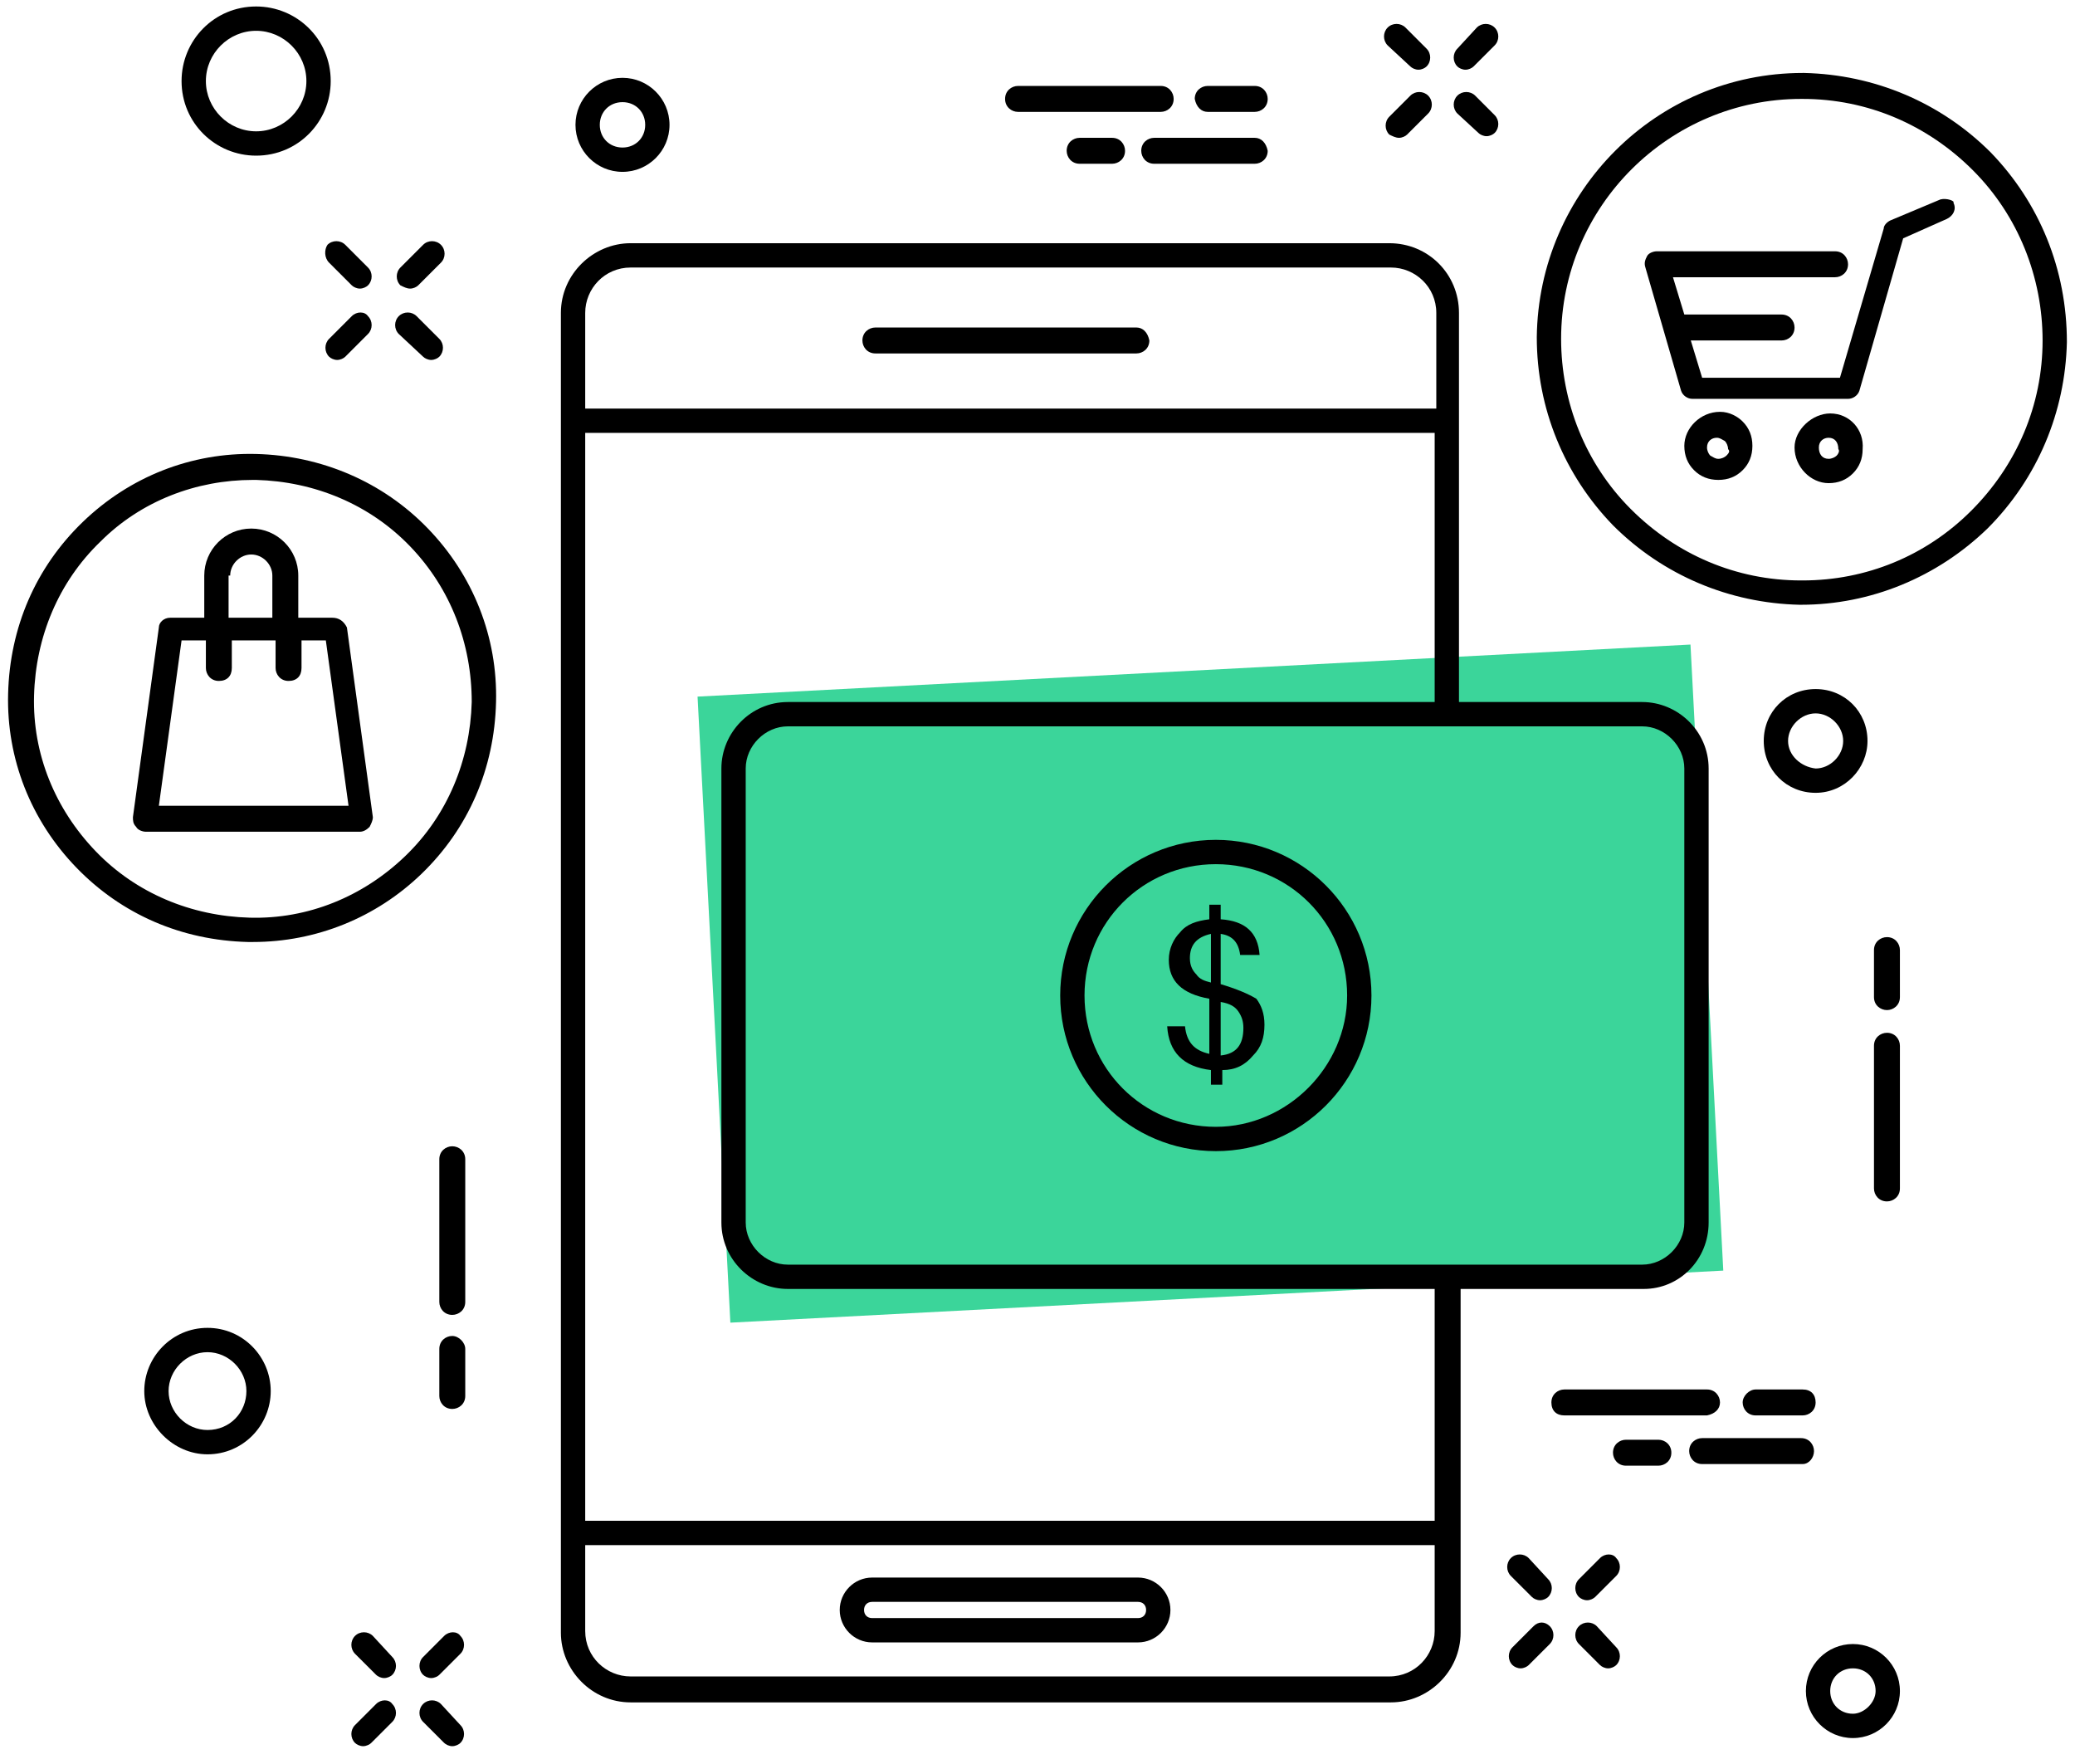 <?xml version="1.0" encoding="UTF-8"?>
<svg width="100px" height="85px" viewBox="0 0 100 85" version="1.1" xmlns="http://www.w3.org/2000/svg" xmlns:xlink="http://www.w3.org/1999/xlink">
    <!-- Generator: Sketch 48.2 (47327) - http://www.bohemiancoding.com/sketch -->
    <title>customer-4</title>
    <desc>Created with Sketch.</desc>
    <defs></defs>
    <g id="Artboard-5-Copy" stroke="none" stroke-width="1" fill="none" fill-rule="evenodd" transform="translate(-1165, -1785)">
        <g id="customer-4" transform="translate(1165, 1785)">
            <rect id="Rectangle-3" fill="#3BD59A" transform="translate(58.333, 47.396) rotate(-3) translate(-58.333, -47.396) " x="34.375" y="32.292" width="47.917" height="30.208"></rect>
            <g id="Group" fill="#000000" fill-rule="nonzero">
                <path d="M15.859,12.656 L16.953,13.75 C17.031,13.828 17.188,13.906 17.344,13.906 C17.5,13.906 17.656,13.828 17.734,13.75 C17.969,13.516 17.969,13.125 17.734,12.891 L16.641,11.797 C16.406,11.562 16.016,11.562 15.781,11.797 C15.625,12.031 15.625,12.422 15.859,12.656 Z" id="Shape"></path>
                <path d="M20.391,17.188 C20.469,17.266 20.625,17.344 20.781,17.344 C20.938,17.344 21.094,17.266 21.172,17.188 C21.406,16.953 21.406,16.562 21.172,16.328 L20.078,15.234 C19.844,15 19.453,15 19.219,15.234 C18.984,15.469 18.984,15.859 19.219,16.094 L20.391,17.188 Z" id="Shape"></path>
                <path d="M16.953,15.234 L15.859,16.328 C15.625,16.562 15.625,16.953 15.859,17.188 C15.938,17.266 16.094,17.344 16.25,17.344 C16.406,17.344 16.562,17.266 16.641,17.188 L17.734,16.094 C17.969,15.859 17.969,15.469 17.734,15.234 C17.578,15 17.188,15 16.953,15.234 Z" id="Shape"></path>
                <path d="M19.766,13.906 C19.922,13.906 20.078,13.828 20.156,13.75 L21.25,12.656 C21.484,12.422 21.484,12.031 21.25,11.797 C21.016,11.562 20.625,11.562 20.391,11.797 L19.297,12.891 C19.062,13.125 19.062,13.516 19.297,13.75 C19.453,13.828 19.609,13.906 19.766,13.906 Z" id="Shape"></path>
                <path d="M12.344,7.5 C14.375,7.5 15.938,5.859 15.938,3.906 C15.938,1.875 14.297,0.312 12.344,0.312 C10.312,0.312 8.75,1.953 8.75,3.906 C8.75,5.938 10.391,7.5 12.344,7.5 Z M12.344,1.484 C13.672,1.484 14.766,2.578 14.766,3.906 C14.766,5.234 13.672,6.328 12.344,6.328 C11.016,6.328 9.922,5.234 9.922,3.906 C9.922,2.578 11.016,1.484 12.344,1.484 Z" id="Shape"></path>
                <path d="M10,63.984 C8.281,63.984 6.953,65.391 6.953,67.031 C6.953,68.672 8.359,70.078 10,70.078 C11.719,70.078 13.047,68.672 13.047,67.031 C13.047,65.391 11.719,63.984 10,63.984 Z M10,68.906 C8.984,68.906 8.125,68.047 8.125,67.031 C8.125,66.016 8.984,65.156 10,65.156 C11.016,65.156 11.875,66.016 11.875,67.031 C11.875,68.047 11.094,68.906 10,68.906 Z" id="Shape"></path>
                <path d="M54.766,15.781 L42.188,15.781 C41.875,15.781 41.562,16.016 41.562,16.406 C41.562,16.719 41.797,17.031 42.188,17.031 L54.766,17.031 C55.078,17.031 55.391,16.797 55.391,16.406 C55.312,16.016 55.078,15.781 54.766,15.781 Z" id="Shape"></path>
                <path d="M82.344,58.906 L82.344,37.031 C82.344,35.234 80.859,33.828 79.141,33.828 L70.312,33.828 L70.312,15.078 C70.312,13.203 68.828,11.719 66.953,11.719 L30.391,11.719 C28.594,11.719 27.031,13.203 27.031,15.078 L27.031,78.672 C27.031,80.469 28.516,82.031 30.391,82.031 L67.031,82.031 C68.828,82.031 70.391,80.547 70.391,78.672 L70.391,62.109 L79.219,62.109 C80.938,62.109 82.344,60.703 82.344,58.906 Z M28.203,15.078 C28.203,13.906 29.141,12.891 30.391,12.891 L67.031,12.891 C68.203,12.891 69.219,13.828 69.219,15.078 L69.219,19.688 L28.203,19.688 L28.203,15.078 Z M69.141,78.594 C69.141,79.766 68.203,80.781 66.953,80.781 L30.391,80.781 C29.219,80.781 28.203,79.844 28.203,78.594 L28.203,74.453 L69.141,74.453 L69.141,78.594 Z M69.141,73.281 L28.203,73.281 L28.203,20.859 L69.141,20.859 L69.141,33.828 L37.969,33.828 C36.172,33.828 34.766,35.312 34.766,37.031 L34.766,58.906 C34.766,60.703 36.25,62.109 37.969,62.109 L69.141,62.109 L69.141,73.281 Z M37.969,60.938 C36.875,60.938 35.938,60 35.938,58.906 L35.938,37.031 C35.938,35.938 36.875,35 37.969,35 L70.312,35 L79.141,35 C80.234,35 81.172,35.938 81.172,37.031 L81.172,58.906 C81.172,60 80.234,60.938 79.141,60.938 L37.969,60.938 Z" id="Shape"></path>
                <path d="M58.594,40.469 C54.453,40.469 51.094,43.828 51.094,47.969 C51.094,52.109 54.453,55.469 58.594,55.469 C62.734,55.469 66.094,52.109 66.094,47.969 C66.094,43.828 62.734,40.469 58.594,40.469 Z M58.594,54.297 C55.078,54.297 52.266,51.484 52.266,47.969 C52.266,44.453 55.078,41.641 58.594,41.641 C62.109,41.641 64.922,44.453 64.922,47.969 C64.922,51.406 62.031,54.297 58.594,54.297 Z" id="Shape"></path>
                <path d="M12.344,21.875 C9.219,21.797 6.25,22.969 3.984,25.156 C1.719,27.344 0.469,30.234 0.391,33.438 C0.312,36.562 1.484,39.531 3.672,41.797 C5.859,44.062 8.75,45.312 11.953,45.391 C12.031,45.391 12.109,45.391 12.188,45.391 C15.234,45.391 18.125,44.219 20.312,42.109 C22.578,39.922 23.828,37.031 23.906,33.828 C23.984,30.703 22.812,27.734 20.625,25.469 C18.438,23.203 15.469,21.953 12.344,21.875 Z M22.734,33.828 C22.656,36.641 21.562,39.297 19.531,41.25 C17.5,43.203 14.844,44.297 12.031,44.219 C9.219,44.141 6.562,43.047 4.609,41.016 C2.656,38.984 1.562,36.328 1.641,33.516 C1.719,30.703 2.812,28.047 4.844,26.094 C6.797,24.141 9.453,23.125 12.188,23.125 C12.266,23.125 12.344,23.125 12.344,23.125 C15.156,23.203 17.812,24.297 19.766,26.328 C21.719,28.359 22.734,31.016 22.734,33.828 Z" id="Shape"></path>
                <path d="M95.938,7.344 C93.516,4.922 90.312,3.594 86.953,3.516 C86.953,3.516 86.875,3.516 86.875,3.516 C79.844,3.516 74.141,9.219 74.062,16.25 C74.062,19.688 75.391,22.891 77.734,25.312 C80.156,27.734 83.359,29.062 86.719,29.141 C86.719,29.141 86.797,29.141 86.797,29.141 C90.156,29.141 93.359,27.812 95.781,25.469 C98.203,23.047 99.531,19.844 99.609,16.484 C99.609,12.969 98.281,9.766 95.938,7.344 Z M95,24.609 C92.812,26.797 89.922,27.969 86.875,27.969 C86.875,27.969 86.797,27.969 86.797,27.969 C83.672,27.969 80.781,26.719 78.594,24.531 C76.406,22.344 75.234,19.375 75.234,16.328 C75.234,9.922 80.469,4.766 86.797,4.766 C86.797,4.766 86.875,4.766 86.875,4.766 C90,4.766 92.891,6.016 95.078,8.203 C97.266,10.391 98.438,13.359 98.438,16.406 C98.438,19.531 97.188,22.422 95,24.609 Z" id="Shape"></path>
                <path d="M93.516,9.609 L91.094,10.625 C90.938,10.703 90.781,10.859 90.781,11.016 L88.672,18.203 L82.031,18.203 L81.484,16.406 L85.859,16.406 C86.172,16.406 86.484,16.172 86.484,15.781 C86.484,15.469 86.25,15.156 85.859,15.156 C85.859,15.156 85.859,15.156 85.859,15.156 L81.172,15.156 C81.172,15.156 81.172,15.156 81.172,15.156 L80.625,13.359 L88.438,13.359 C88.75,13.359 89.062,13.125 89.062,12.734 C89.062,12.422 88.828,12.109 88.438,12.109 C88.438,12.109 88.438,12.109 88.438,12.109 L79.844,12.109 C79.688,12.109 79.453,12.188 79.375,12.344 C79.297,12.5 79.219,12.656 79.297,12.891 L81.016,18.828 C81.094,19.062 81.328,19.219 81.562,19.219 C81.562,19.219 81.562,19.219 81.562,19.219 L89.062,19.219 C89.297,19.219 89.531,19.062 89.609,18.828 L91.719,11.484 L93.828,10.547 C94.141,10.391 94.297,10.078 94.141,9.766 C94.219,9.688 93.828,9.531 93.516,9.609 Z" id="Shape"></path>
                <path d="M88.203,19.922 C87.344,19.922 86.484,20.703 86.484,21.562 C86.484,22.5 87.266,23.281 88.125,23.281 C88.125,23.281 88.125,23.281 88.125,23.281 C88.594,23.281 88.984,23.125 89.297,22.812 C89.609,22.5 89.766,22.109 89.766,21.641 C89.844,20.703 89.141,19.922 88.203,19.922 Z M88.516,21.953 C88.438,22.031 88.281,22.109 88.125,22.109 C87.812,22.109 87.656,21.875 87.656,21.562 C87.656,21.25 87.891,21.094 88.125,21.094 C88.125,21.094 88.125,21.094 88.125,21.094 C88.438,21.094 88.594,21.328 88.594,21.641 C88.672,21.719 88.594,21.875 88.516,21.953 Z" id="Shape"></path>
                <path d="M82.891,19.844 C82.891,19.844 82.891,19.844 82.891,19.844 C81.953,19.844 81.172,20.625 81.172,21.484 C81.172,21.953 81.328,22.344 81.641,22.656 C81.953,22.969 82.344,23.125 82.812,23.125 C82.812,23.125 82.812,23.125 82.812,23.125 C83.281,23.125 83.672,22.969 83.984,22.656 C84.297,22.344 84.453,21.953 84.453,21.484 C84.453,21.016 84.297,20.625 83.984,20.312 C83.75,20.078 83.359,19.844 82.891,19.844 Z M83.203,21.953 C83.125,22.031 82.969,22.109 82.812,22.109 C82.656,22.109 82.578,22.031 82.422,21.953 C82.344,21.875 82.266,21.719 82.266,21.562 C82.266,21.25 82.5,21.094 82.734,21.094 C82.891,21.094 82.969,21.172 83.125,21.25 C83.203,21.328 83.281,21.484 83.281,21.641 C83.359,21.719 83.359,21.797 83.203,21.953 Z" id="Shape"></path>
                <path d="M67.969,3.203 C68.047,3.281 68.203,3.359 68.359,3.359 C68.516,3.359 68.672,3.281 68.75,3.203 C68.984,2.969 68.984,2.578 68.75,2.344 L67.734,1.328 C67.5,1.094 67.109,1.094 66.875,1.328 C66.641,1.562 66.641,1.953 66.875,2.188 L67.969,3.203 Z" id="Shape"></path>
                <path d="M71.25,6.406 C71.328,6.484 71.484,6.562 71.641,6.562 C71.797,6.562 71.953,6.484 72.031,6.406 C72.266,6.172 72.266,5.781 72.031,5.547 L71.094,4.609 C70.859,4.375 70.469,4.375 70.234,4.609 C70,4.844 70,5.234 70.234,5.469 L71.25,6.406 Z" id="Shape"></path>
                <path d="M67.422,6.641 C67.578,6.641 67.734,6.562 67.812,6.484 L68.828,5.469 C69.062,5.234 69.062,4.844 68.828,4.609 C68.594,4.375 68.203,4.375 67.969,4.609 L66.953,5.625 C66.719,5.859 66.719,6.25 66.953,6.484 C67.109,6.562 67.266,6.641 67.422,6.641 Z" id="Shape"></path>
                <path d="M70.625,3.359 C70.781,3.359 70.938,3.281 71.016,3.203 L72.031,2.188 C72.266,1.953 72.266,1.562 72.031,1.328 C71.797,1.094 71.406,1.094 71.172,1.328 L70.234,2.344 C70,2.578 70,2.969 70.234,3.203 C70.312,3.281 70.469,3.359 70.625,3.359 Z" id="Shape"></path>
                <path d="M73.672,75.078 C73.438,74.844 73.047,74.844 72.812,75.078 C72.578,75.312 72.578,75.703 72.812,75.938 L73.828,76.953 C73.906,77.031 74.062,77.109 74.219,77.109 C74.375,77.109 74.531,77.031 74.609,76.953 C74.844,76.719 74.844,76.328 74.609,76.094 L73.672,75.078 Z" id="Shape"></path>
                <path d="M76.953,78.359 C76.719,78.125 76.328,78.125 76.094,78.359 C75.859,78.594 75.859,78.984 76.094,79.219 L77.109,80.234 C77.188,80.312 77.344,80.391 77.5,80.391 C77.656,80.391 77.812,80.312 77.891,80.234 C78.125,80 78.125,79.609 77.891,79.375 L76.953,78.359 Z" id="Shape"></path>
                <path d="M73.906,78.359 L72.891,79.375 C72.656,79.609 72.656,80 72.891,80.234 C72.969,80.312 73.125,80.391 73.281,80.391 C73.438,80.391 73.594,80.312 73.672,80.234 L74.688,79.219 C74.922,78.984 74.922,78.594 74.688,78.359 C74.453,78.125 74.141,78.125 73.906,78.359 Z" id="Shape"></path>
                <path d="M77.109,75.078 L76.094,76.094 C75.859,76.328 75.859,76.719 76.094,76.953 C76.172,77.031 76.328,77.109 76.484,77.109 C76.641,77.109 76.797,77.031 76.875,76.953 L77.891,75.938 C78.125,75.703 78.125,75.312 77.891,75.078 C77.734,74.844 77.344,74.844 77.109,75.078 Z" id="Shape"></path>
                <path d="M17.969,78.828 C17.734,78.594 17.344,78.594 17.109,78.828 C16.875,79.062 16.875,79.453 17.109,79.688 L18.125,80.703 C18.203,80.781 18.359,80.859 18.516,80.859 C18.672,80.859 18.828,80.781 18.906,80.703 C19.141,80.469 19.141,80.078 18.906,79.844 L17.969,78.828 Z" id="Shape"></path>
                <path d="M21.25,82.109 C21.016,81.875 20.625,81.875 20.391,82.109 C20.156,82.344 20.156,82.734 20.391,82.969 L21.406,83.984 C21.484,84.062 21.641,84.141 21.797,84.141 C21.953,84.141 22.109,84.062 22.188,83.984 C22.422,83.75 22.422,83.359 22.188,83.125 L21.25,82.109 Z" id="Shape"></path>
                <path d="M18.125,82.109 L17.109,83.125 C16.875,83.359 16.875,83.75 17.109,83.984 C17.188,84.062 17.344,84.141 17.5,84.141 C17.656,84.141 17.812,84.062 17.891,83.984 L18.906,82.969 C19.141,82.734 19.141,82.344 18.906,82.109 C18.75,81.875 18.359,81.875 18.125,82.109 Z" id="Shape"></path>
                <path d="M21.406,78.828 L20.391,79.844 C20.156,80.078 20.156,80.469 20.391,80.703 C20.469,80.781 20.625,80.859 20.781,80.859 C20.938,80.859 21.094,80.781 21.172,80.703 L22.188,79.688 C22.422,79.453 22.422,79.062 22.188,78.828 C22.031,78.594 21.641,78.594 21.406,78.828 Z" id="Shape"></path>
                <path d="M30,8.281 C31.25,8.281 32.266,7.266 32.266,6.016 C32.266,4.766 31.25,3.75 30,3.75 C28.75,3.75 27.734,4.766 27.734,6.016 C27.734,7.266 28.75,8.281 30,8.281 Z M30,4.922 C30.625,4.922 31.094,5.391 31.094,6.016 C31.094,6.641 30.625,7.109 30,7.109 C29.375,7.109 28.906,6.641 28.906,6.016 C28.906,5.391 29.375,4.922 30,4.922 Z" id="Shape"></path>
                <path d="M89.297,79.219 C88.047,79.219 87.031,80.234 87.031,81.484 C87.031,82.734 88.047,83.75 89.297,83.75 C90.547,83.75 91.562,82.734 91.562,81.484 C91.562,80.234 90.547,79.219 89.297,79.219 Z M89.297,82.578 C88.672,82.578 88.203,82.109 88.203,81.484 C88.203,80.859 88.672,80.391 89.297,80.391 C89.922,80.391 90.391,80.859 90.391,81.484 C90.391,82.031 89.844,82.578 89.297,82.578 Z" id="Shape"></path>
                <path d="M90,35.703 C90,34.297 88.906,33.203 87.5,33.203 C86.094,33.203 85,34.297 85,35.703 C85,37.109 86.094,38.203 87.5,38.203 C88.906,38.203 90,37.031 90,35.703 Z M86.172,35.703 C86.172,35 86.797,34.375 87.5,34.375 C88.203,34.375 88.828,35 88.828,35.703 C88.828,36.406 88.203,37.031 87.5,37.031 C86.797,36.953 86.172,36.406 86.172,35.703 Z" id="Shape"></path>
                <path d="M21.797,55.234 C21.484,55.234 21.172,55.469 21.172,55.859 L21.172,62.734 C21.172,63.047 21.406,63.359 21.797,63.359 C22.109,63.359 22.422,63.125 22.422,62.734 L22.422,55.859 C22.422,55.469 22.109,55.234 21.797,55.234 Z" id="Shape"></path>
                <path d="M21.797,64.375 C21.484,64.375 21.172,64.609 21.172,65 L21.172,67.266 C21.172,67.578 21.406,67.891 21.797,67.891 C22.109,67.891 22.422,67.656 22.422,67.266 L22.422,65 C22.422,64.688 22.109,64.375 21.797,64.375 Z" id="Shape"></path>
                <path d="M90.312,57.266 C90.312,57.578 90.547,57.891 90.938,57.891 C91.25,57.891 91.562,57.656 91.562,57.266 L91.562,50.391 C91.562,50.078 91.328,49.766 90.938,49.766 C90.625,49.766 90.312,50 90.312,50.391 L90.312,57.266 Z" id="Shape"></path>
                <path d="M90.938,48.672 C91.25,48.672 91.562,48.438 91.562,48.047 L91.562,45.781 C91.562,45.469 91.328,45.156 90.938,45.156 C90.625,45.156 90.312,45.391 90.312,45.781 L90.312,48.047 C90.312,48.438 90.625,48.672 90.938,48.672 Z" id="Shape"></path>
                <path d="M49.062,5.391 L55.938,5.391 C56.25,5.391 56.562,5.156 56.562,4.766 C56.562,4.453 56.328,4.141 55.938,4.141 L49.062,4.141 C48.75,4.141 48.438,4.375 48.438,4.766 C48.438,5.156 48.75,5.391 49.062,5.391 Z" id="Shape"></path>
                <path d="M58.203,5.391 L60.469,5.391 C60.781,5.391 61.094,5.156 61.094,4.766 C61.094,4.453 60.859,4.141 60.469,4.141 L58.203,4.141 C57.891,4.141 57.578,4.375 57.578,4.766 C57.656,5.156 57.891,5.391 58.203,5.391 Z" id="Shape"></path>
                <path d="M60.469,6.641 L55.625,6.641 C55.312,6.641 55,6.875 55,7.266 C55,7.578 55.234,7.891 55.625,7.891 L60.469,7.891 C60.781,7.891 61.094,7.656 61.094,7.266 C61.016,6.875 60.781,6.641 60.469,6.641 Z" id="Shape"></path>
                <path d="M52.031,6.641 C51.719,6.641 51.406,6.875 51.406,7.266 C51.406,7.578 51.641,7.891 52.031,7.891 L53.594,7.891 C53.906,7.891 54.219,7.656 54.219,7.266 C54.219,6.953 53.984,6.641 53.594,6.641 L52.031,6.641 Z" id="Shape"></path>
                <path d="M82.891,67.578 C82.891,67.266 82.656,66.953 82.266,66.953 L75.391,66.953 C75.078,66.953 74.766,67.188 74.766,67.578 C74.766,67.969 75,68.203 75.391,68.203 L82.266,68.203 C82.656,68.125 82.891,67.891 82.891,67.578 Z" id="Shape"></path>
                <path d="M83.984,67.578 C83.984,67.891 84.219,68.203 84.609,68.203 L86.875,68.203 C87.188,68.203 87.5,67.969 87.5,67.578 C87.5,67.188 87.266,66.953 86.875,66.953 L84.609,66.953 C84.297,66.953 83.984,67.266 83.984,67.578 Z" id="Shape"></path>
                <path d="M87.422,69.922 C87.422,69.609 87.188,69.297 86.797,69.297 L82.031,69.297 C81.719,69.297 81.406,69.531 81.406,69.922 C81.406,70.234 81.641,70.547 82.031,70.547 L86.875,70.547 C87.188,70.547 87.422,70.234 87.422,69.922 Z" id="Shape"></path>
                <path d="M79.922,69.375 L78.359,69.375 C78.047,69.375 77.734,69.609 77.734,70 C77.734,70.312 77.969,70.625 78.359,70.625 L79.922,70.625 C80.234,70.625 80.547,70.391 80.547,70 C80.547,69.609 80.234,69.375 79.922,69.375 Z" id="Shape"></path>
                <path d="M58.828,47.422 L58.828,45 C59.375,45.078 59.688,45.391 59.766,46.016 L60.703,46.016 C60.625,44.922 60,44.375 58.828,44.297 L58.828,43.594 L58.281,43.594 L58.281,44.297 C57.656,44.375 57.188,44.531 56.875,44.922 C56.562,45.234 56.328,45.703 56.328,46.25 C56.328,47.266 56.953,47.891 58.281,48.125 L58.281,50.781 C57.578,50.625 57.188,50.234 57.109,49.453 L56.25,49.453 C56.328,50.703 57.031,51.406 58.359,51.562 L58.359,52.266 L58.906,52.266 L58.906,51.562 C59.531,51.562 60,51.328 60.391,50.859 C60.781,50.469 60.938,50 60.938,49.375 C60.938,48.828 60.781,48.438 60.547,48.125 C60.156,47.891 59.609,47.656 58.828,47.422 Z M58.359,47.344 C58.047,47.266 57.812,47.188 57.656,46.953 C57.5,46.797 57.344,46.562 57.344,46.172 C57.344,45.547 57.656,45.156 58.359,45 L58.359,47.344 Z M58.828,50.859 L58.828,48.281 C59.297,48.359 59.531,48.516 59.688,48.75 C59.844,48.984 59.922,49.219 59.922,49.531 C59.922,50.312 59.609,50.781 58.828,50.859 Z" id="Shape"></path>
                <path d="M16.016,29.766 L14.375,29.766 L14.375,27.734 C14.375,26.484 13.359,25.469 12.109,25.469 C10.859,25.469 9.844,26.484 9.844,27.734 L9.844,29.766 L8.203,29.766 C7.891,29.766 7.656,30 7.656,30.234 L6.406,39.375 C6.406,39.531 6.406,39.688 6.562,39.844 C6.641,40 6.875,40.078 7.031,40.078 L17.344,40.078 C17.5,40.078 17.656,40 17.812,39.844 C17.891,39.688 17.969,39.531 17.969,39.375 L16.719,30.234 C16.562,29.922 16.328,29.766 16.016,29.766 Z M11.094,27.734 C11.094,27.188 11.562,26.719 12.109,26.719 C12.656,26.719 13.125,27.188 13.125,27.734 L13.125,29.766 L11.016,29.766 L11.016,27.734 L11.094,27.734 Z M7.656,38.828 L8.75,30.859 L9.922,30.859 L9.922,32.188 C9.922,32.5 10.156,32.812 10.547,32.812 C10.938,32.812 11.172,32.578 11.172,32.188 L11.172,30.859 L13.281,30.859 L13.281,32.188 C13.281,32.5 13.516,32.812 13.906,32.812 C14.297,32.812 14.531,32.578 14.531,32.188 L14.531,30.859 L15.703,30.859 L16.797,38.828 L7.656,38.828 Z" id="Shape"></path>
                <path d="M42.031,79.141 L54.844,79.141 C55.703,79.141 56.406,78.438 56.406,77.578 C56.406,76.719 55.703,76.016 54.844,76.016 L42.031,76.016 C41.172,76.016 40.469,76.719 40.469,77.578 C40.469,78.438 41.172,79.141 42.031,79.141 Z M42.031,77.188 L54.844,77.188 C55.078,77.188 55.234,77.344 55.234,77.578 C55.234,77.812 55.078,77.969 54.844,77.969 L42.031,77.969 C41.797,77.969 41.641,77.812 41.641,77.578 C41.641,77.344 41.797,77.188 42.031,77.188 Z" id="Shape"></path>
            </g>
        </g>
    </g>
</svg>
